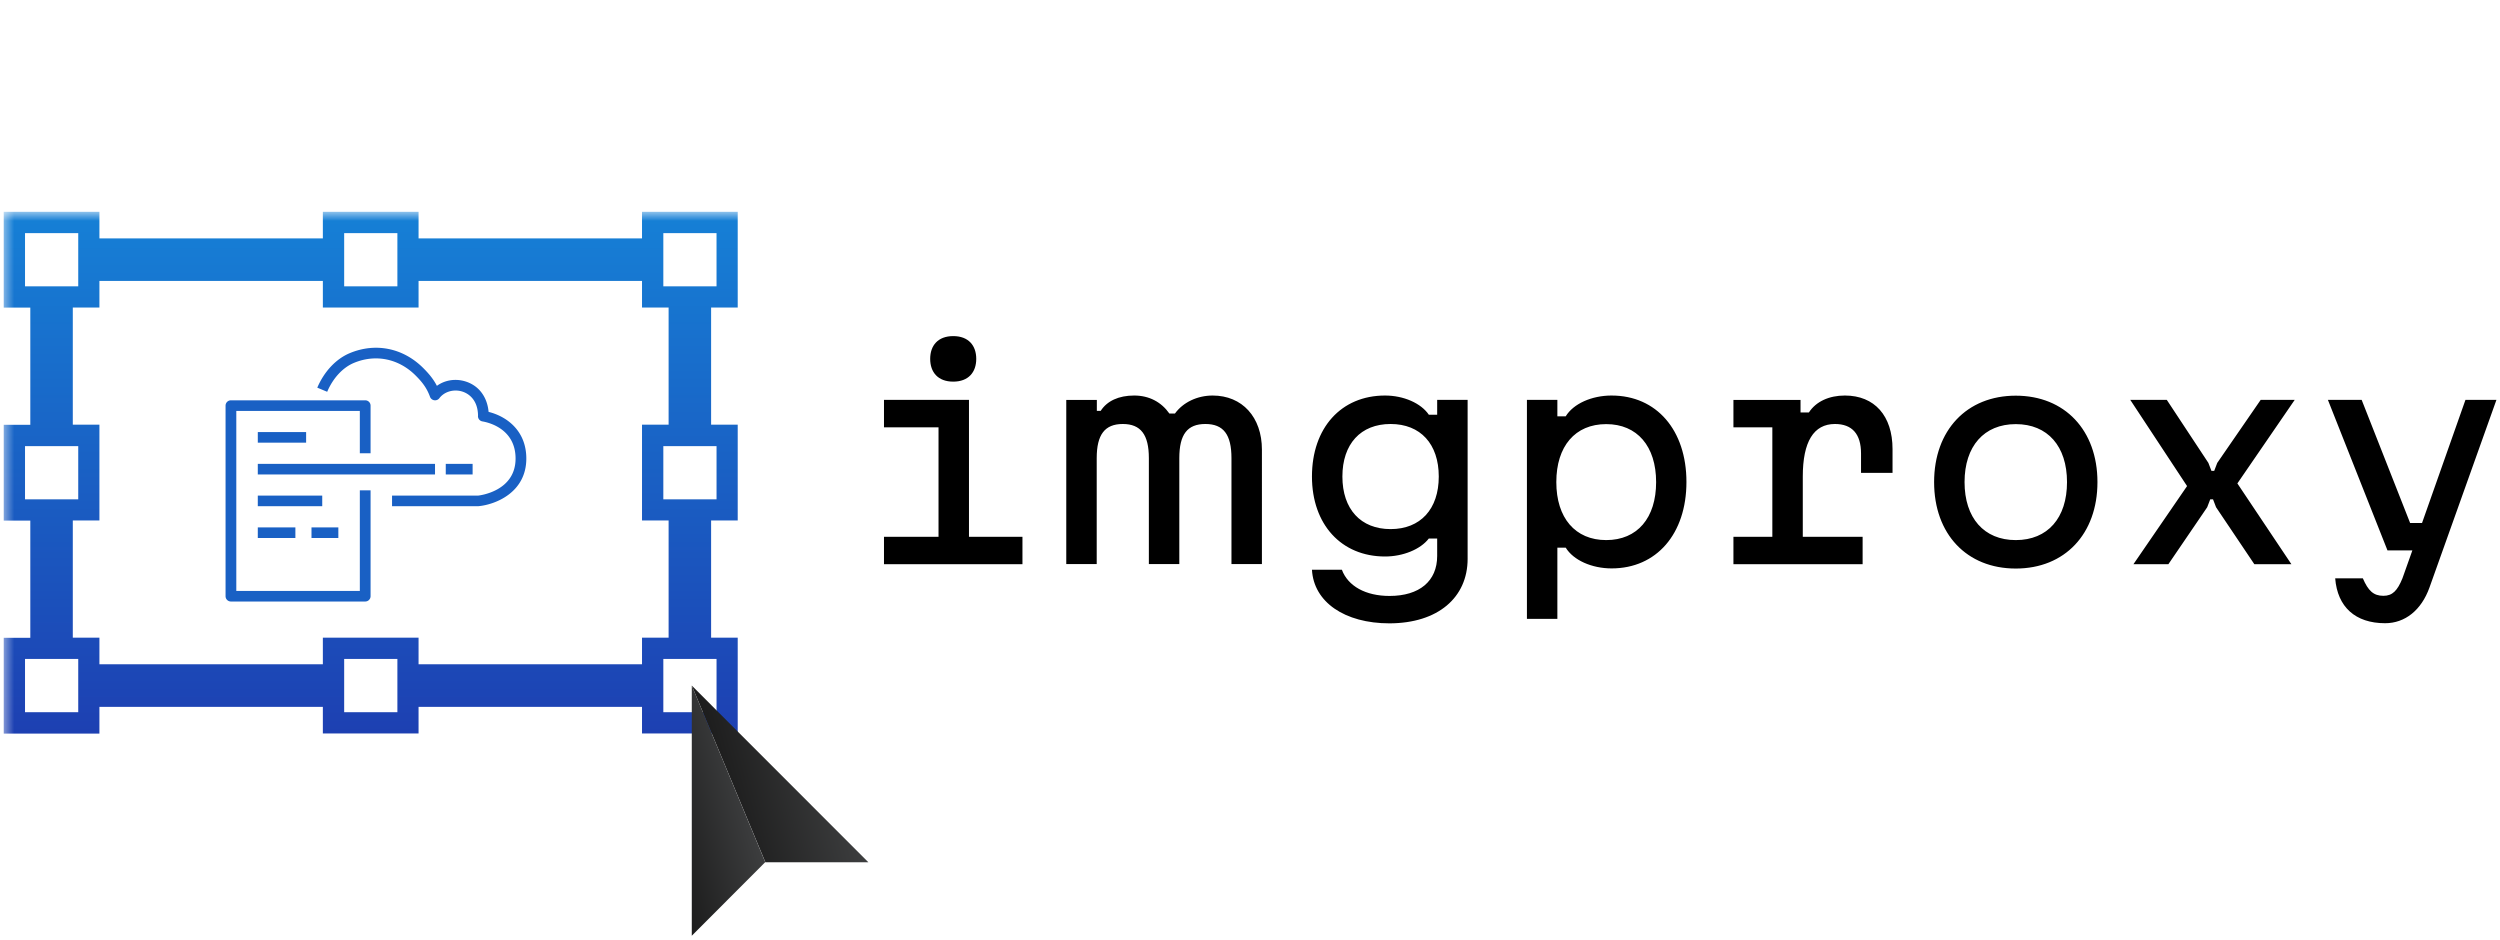<svg xmlns="http://www.w3.org/2000/svg" width="266" height="100" fill="none">
  <g clip-path="url(#a)">
    <path fill="#000" d="M94.056 42.55v2.915h5.803v11.648h-5.803v2.915h14.733v-2.915h-5.69V42.549h-9.043Zm4.916-4.367c0 1.423.83 2.423 2.451 2.423 1.619 0 2.45-1 2.45-2.423 0-1.422-.831-2.422-2.45-2.422-1.62 0-2.451 1-2.451 2.422Zm14.479 4.366v17.465h3.239V48.746c0-2.507.859-3.633 2.775-3.633 1.915 0 2.774 1.14 2.774 3.633v11.268h3.24V48.746c0-2.535.859-3.633 2.775-3.633 1.915 0 2.774 1.112 2.774 3.633v11.268h3.24V47.845c0-3.465-2.099-5.76-5.24-5.76-1.648 0-3.155.732-4.014 1.915h-.591c-.86-1.225-2.155-1.916-3.747-1.916-1.648 0-2.887.578-3.563 1.634h-.409V42.55h-3.253Zm42.704 16.902V42.549h-3.24v1.578h-.887c-.831-1.226-2.676-2.043-4.662-2.043-4.662 0-7.774 3.437-7.774 8.62 0 5.099 3.126 8.507 7.774 8.507 1.916 0 3.775-.76 4.662-1.915h.887v1.859c0 2.676-1.887 4.253-5.07 4.253-2.535 0-4.422-1.042-5.07-2.788h-3.183c.183 3.436 3.478 5.704 8.253 5.704 5.155-.014 8.31-2.746 8.31-6.873Zm-13.324-8.747c0-3.465 1.944-5.591 5.127-5.591s5.127 2.126 5.127 5.591c0 3.465-1.944 5.592-5.127 5.592s-5.127-2.127-5.127-5.592Zm28.648-8.62c-2.127 0-4.071.874-4.887 2.212h-.888v-1.747h-3.239v23.296h3.239v-7.577h.888c.816 1.338 2.774 2.21 4.887 2.21 4.775 0 7.958-3.675 7.958-9.196s-3.183-9.197-7.958-9.197Zm-5.887 9.212c0-3.817 2-6.17 5.309-6.17 3.296 0 5.31 2.353 5.31 6.17 0 3.817-2 6.169-5.31 6.169-3.309 0-5.309-2.366-5.309-6.17Zm18.845-8.747v2.916h4.14v11.648h-4.14v2.915h13.746v-2.915h-6.366v-6.409c0-3.704 1.155-5.591 3.422-5.591 1.831 0 2.775 1.07 2.775 3.14v2.057h3.352v-2.521c0-3.55-1.915-5.705-5.07-5.705-1.676 0-3.071.634-3.831 1.803h-.888V42.55h-7.14Zm30.042 17.944c5.211 0 8.69-3.676 8.69-9.197 0-5.521-3.479-9.197-8.69-9.197-5.211 0-8.69 3.676-8.69 9.197 0 5.52 3.465 9.197 8.69 9.197Zm-5.451-9.197c0-3.817 2.071-6.17 5.451-6.17 3.394 0 5.451 2.353 5.451 6.17 0 3.817-2.057 6.169-5.451 6.169-3.394 0-5.451-2.366-5.451-6.17ZM227 60.028h3.718l4.127-6.056.324-.845h.296l.324.845 4.07 6.056h3.944l-5.747-8.591 6.099-8.888h-3.62l-4.62 6.705-.323.845h-.296l-.324-.845-4.423-6.705h-3.887l6.042 9.17-5.704 8.31Zm20.69-17.479 6.338 16.014h2.648l-1.056 2.972c-.535 1.31-1.057 1.86-2.028 1.86-1.057 0-1.62-.55-2.184-1.86h-2.943c.239 3.056 2.155 4.775 5.31 4.775 2.126 0 3.859-1.395 4.718-3.789l7.127-19.972h-3.296l-4.62 13.099h-1.267l-5.155-13.099h-3.592Z"/>
    <mask id="b" width="94" height="79" x="0" y="22" maskUnits="userSpaceOnUse" style="mask-type:luminance">
      <path fill="#fff" d="M.394 22.535h92.817v78.169H.394V22.535Z"/>
    </mask>
    <g mask="url(#b)">
      <path fill="url(#c)" d="M78.493 32.732V22.535H68.31v2.831H44.535v-2.83H34.352v2.83H10.578v-2.83H.394v10.196h2.831v12.465H.395v10.197h2.83V67.86H.395v10.197h10.183v-2.845h23.774v2.831h10.183v-2.83H68.31v2.83h10.183V67.845h-2.831V55.38h2.831V45.183h-2.831V32.718h2.831v.014Zm-41.873-7.93h5.662v5.663H36.62v-5.662ZM2.662 30.466v-5.662h5.662v5.662H2.662Zm0 22.662v-5.662h5.662v5.662H2.662Zm5.662 22.648H2.662v-5.662h5.662v5.662Zm33.958 0H36.62v-5.662h5.662v5.662Zm26.028-5.099H44.535v-2.83H34.352v2.83H10.578v-2.83H7.746V55.38h2.832V45.183H7.746V32.718h2.832v-2.83h23.774v2.83h10.183v-2.83H68.31v2.83h2.83v12.465h-2.83V55.38h2.83v12.465h-2.83v2.831Zm7.93-.563v5.662h-5.662v-5.662h5.661Zm0-22.648v5.662h-5.662v-5.662h5.661Zm-5.662-17v-5.662h5.661v5.662h-5.662Z"/>
      <path fill="#1960C4" d="M47.429 50.48h2.857v-1.127h-2.857v1.126Zm-14.286 6.76H36v-1.127h-2.857v1.127Zm-5.714 0h4v-1.127h-4v1.127Zm0-3.38h6.857v-1.127h-6.857v1.127Zm0-6.76h5.142v-1.128H27.43V47.1Zm0 3.38h18.857v-1.127H27.429v1.126Zm10.857 12.393H25.143V43.72h13.143v4.507h1.143v-5.07a.568.568 0 0 0-.572-.564H24.571a.567.567 0 0 0-.571.564v20.28c0 .312.255.564.571.564h14.286a.568.568 0 0 0 .572-.563V52.169h-1.143v10.704ZM56 48.79c0 3.64-3.33 4.907-5.09 5.068l-9.196.002v-1.126h9.143c.112-.013 4-.426 4-3.944 0-3.203-2.935-3.853-3.523-3.951a.564.564 0 0 1-.472-.633c-.031-1.81-1.159-2.376-1.647-2.536-.912-.299-1.929-.013-2.466.697a.57.57 0 0 1-.543.22.57.57 0 0 1-.453-.368c-.355-.979-.87-1.613-1.586-2.32-1.79-1.751-4.221-2.235-6.496-1.293-1.193.495-2.236 1.617-2.858 3.08l-1.054-.438c.738-1.73 2.003-3.072 3.47-3.68 2.717-1.127 5.612-.553 7.745 1.533.611.604 1.117 1.191 1.512 1.952.853-.622 2.004-.808 3.09-.452 1.39.455 2.268 1.643 2.41 3.223 1.946.483 4.014 2.015 4.014 4.966Z"/>
      <path fill="url(#d)" fill-rule="evenodd" d="M81.437 91.746h10.957L73.606 72.945l7.83 18.802Z" clip-rule="evenodd"/>
      <path fill="url(#e)" fill-rule="evenodd" d="M73.606 72.944v26.62l7.817-7.832" clip-rule="evenodd"/>
    </g>
  </g>
  <defs>
    <linearGradient id="c" x1="39.445" x2="39.445" y1="78.046" y2="22.535" gradientUnits="userSpaceOnUse">
      <stop stop-color="#1D40B2"/>
      <stop offset="1" stop-color="#1680D6"/>
    </linearGradient>
    <linearGradient id="d" x1="76.587" x2="89.416" y1="84.063" y2="80.629" gradientUnits="userSpaceOnUse">
      <stop stop-color="#1C1C1C"/>
      <stop offset="1" stop-color="#3D3E3F"/>
    </linearGradient>
    <linearGradient id="e" x1="70.287" x2="79.541" y1="87.15" y2="84.673" gradientUnits="userSpaceOnUse">
      <stop stop-color="#1C1C1C"/>
      <stop offset="1" stop-color="#3D3E3F"/>
    </linearGradient>
    <clipPath id="a">
      <path fill="#fff" d="M0 0h266v100H0z"/>
    </clipPath>
  </defs>
</svg>
